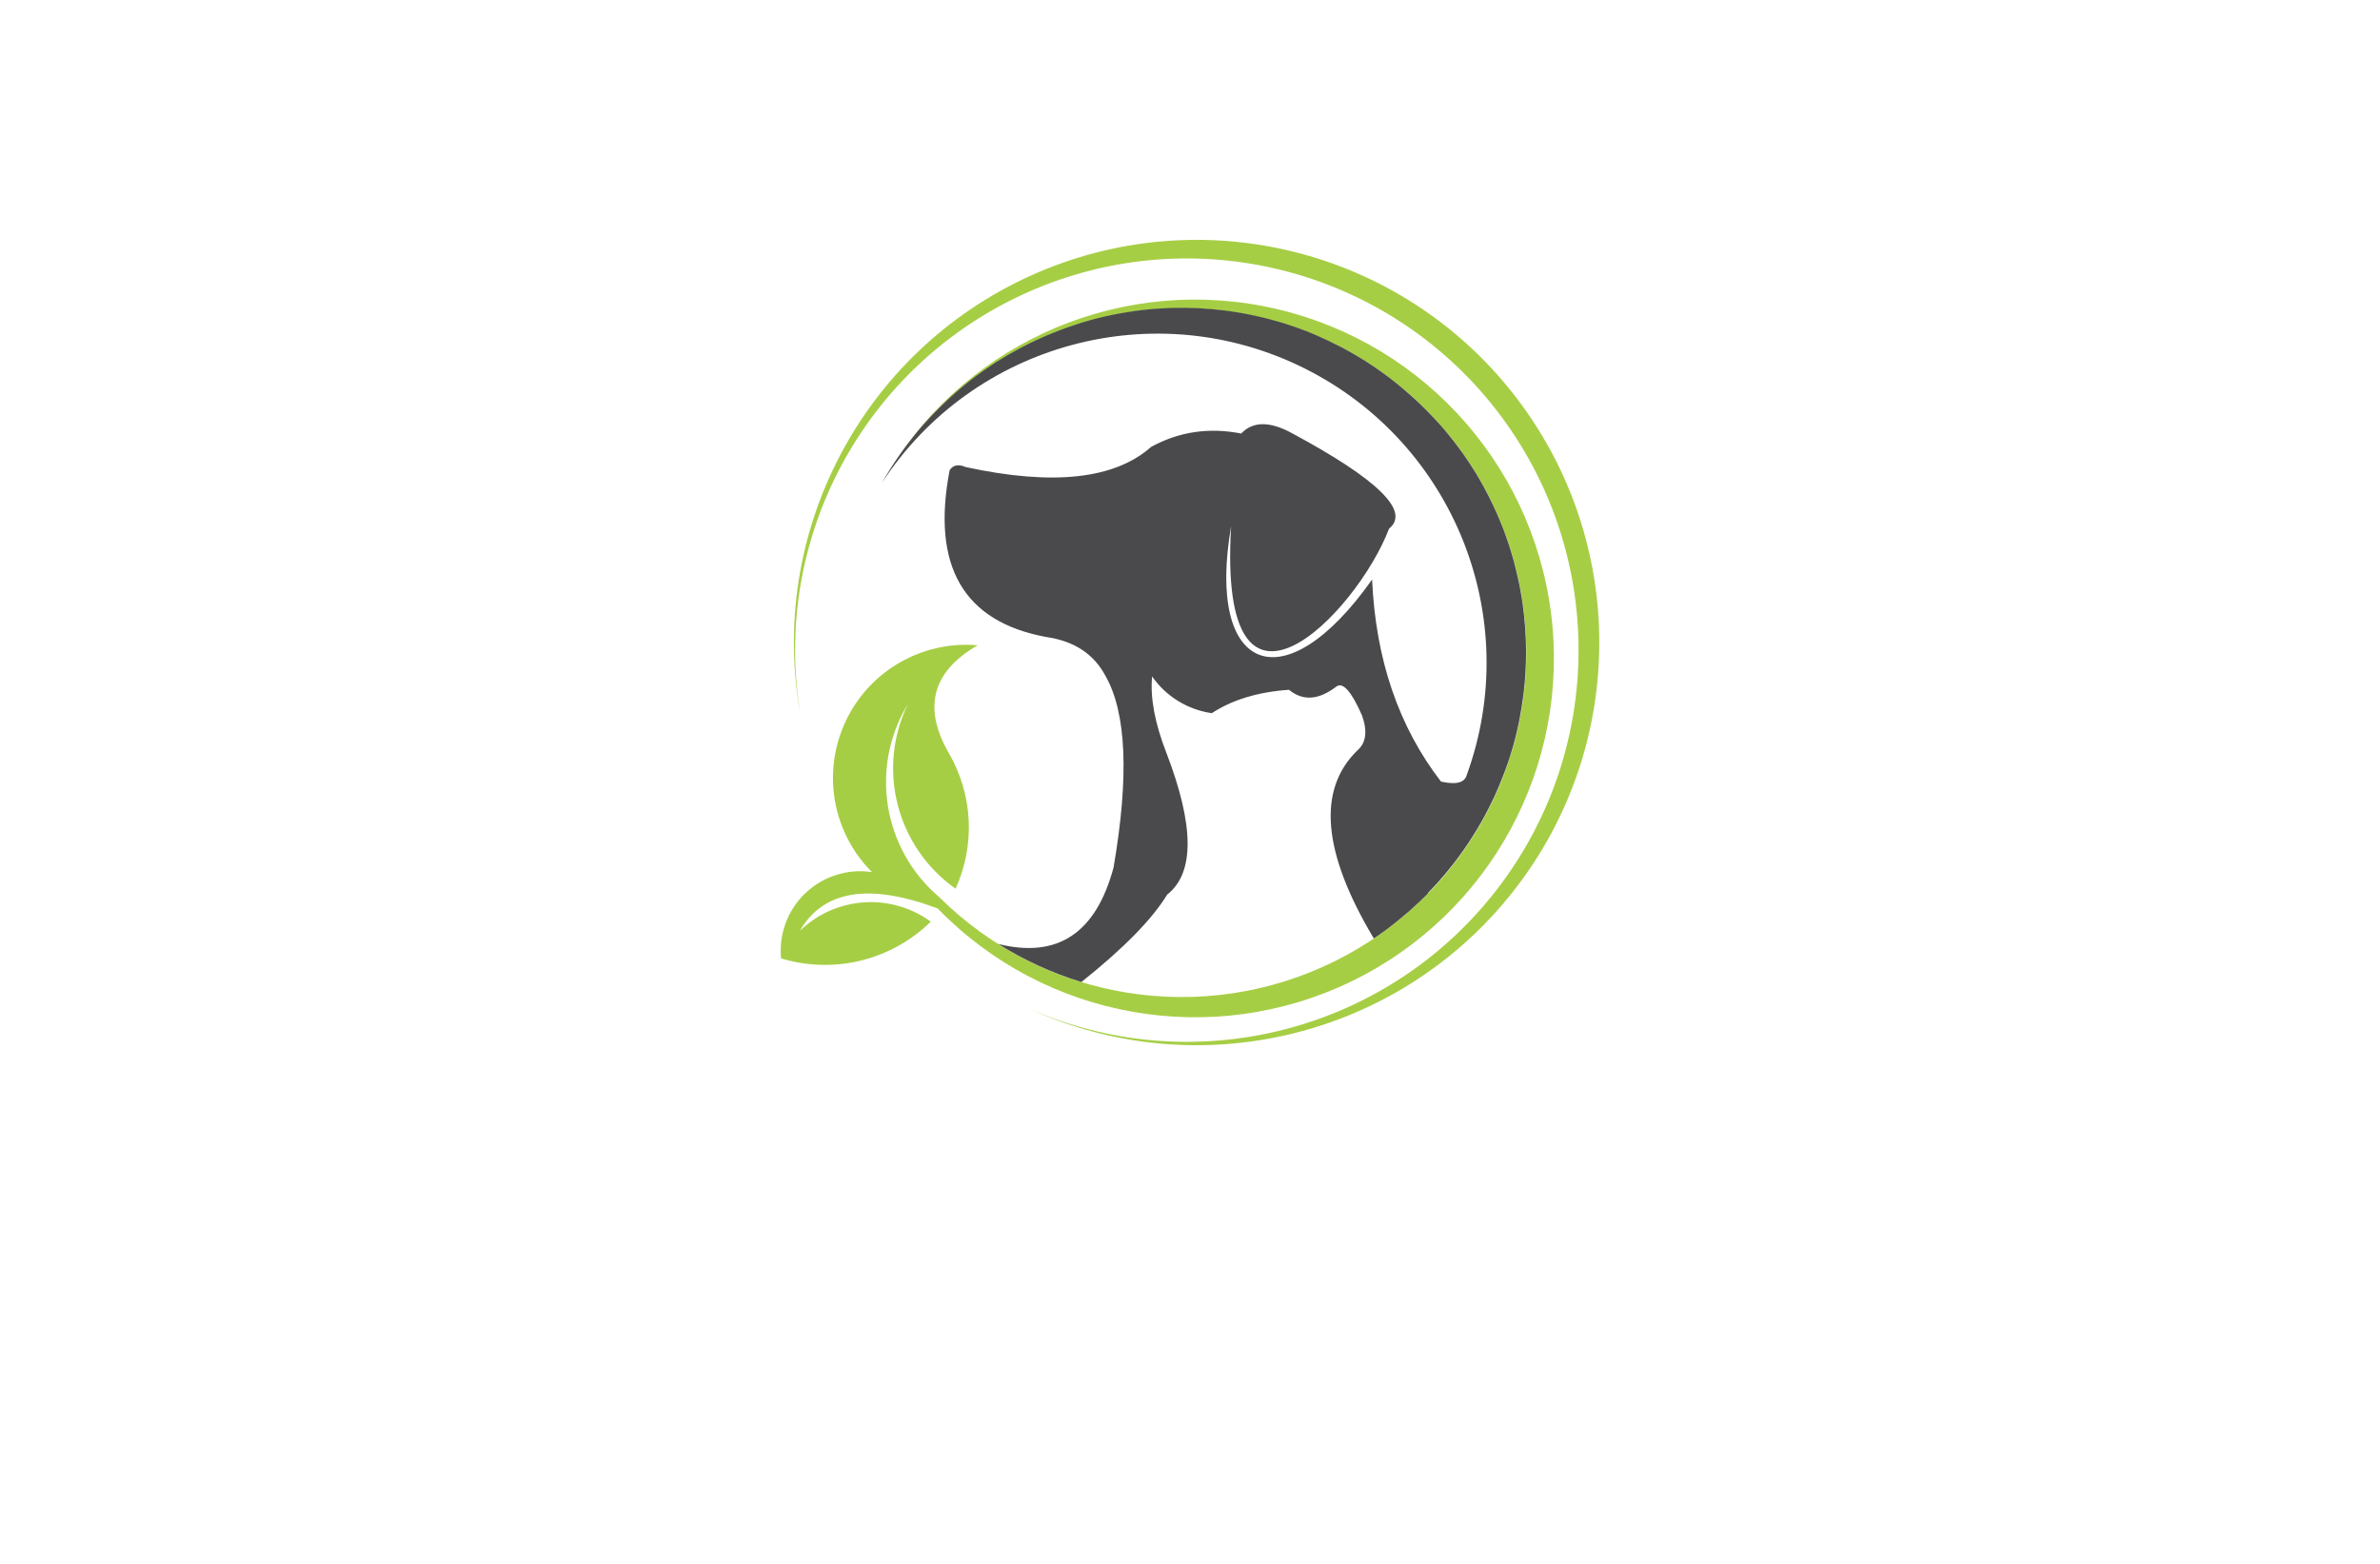<?xml version="1.0" encoding="utf-8"?>
<!-- Generator: Adobe Illustrator 27.8.1, SVG Export Plug-In . SVG Version: 6.00 Build 0)  -->
<svg version="1.1" xmlns="http://www.w3.org/2000/svg" xmlns:xlink="http://www.w3.org/1999/xlink" x="0px" y="0px"
	 viewBox="0 0 350 230" style="enable-background:new 0 0 350 230;" xml:space="preserve">
<style type="text/css">
	.st0{fill:#000B23;}
	.st1{fill:#E6FFB0;}
	.st2{fill:#F7FFE1;}
	.st3{fill:#FFD8AE;}
	.st4{fill:#FEFFE1;}
	.st5{fill:#F9D6BB;}
	.st6{fill:#F3FFF4;}
	.st7{fill:#FFF7F0;}
	.st8{fill:#211202;}
	.st9{fill:#FDFFB0;}
	.st10{fill:#FDFFF3;}
	.st11{fill:#94D3EC;}
	.st12{fill-rule:evenodd;clip-rule:evenodd;fill:#1F3A6E;}
	.st13{fill:#E73F2D;}
	.st14{fill:#253E92;}
	.st15{fill:#EF3E25;}
	.st16{fill:#45BA8B;}
	.st17{fill:none;}
	.st18{fill:#F5B92B;}
	.st19{fill:#0391B3;}
	.st20{fill:#116380;}
	.st21{fill:#939598;}
	.st22{fill:#36004C;}
	.st23{fill:#F2B21C;}
	.st24{fill:#E6E6E6;}
	.st25{fill:#33BFC7;}
	.st26{fill:#463895;}
	.st27{fill:#470000;}
	.st28{fill:#FFFFFF;}
	.st29{fill:#ED1C24;}
	.st30{fill:#373D01;}
	.st31{fill:#6D2700;}
	.st32{fill:#C94502;}
	.st33{fill:#4FAF76;}
	.st34{fill:#231F20;}
	.st35{fill:#0049FF;}
	.st36{fill:#9A5E26;}
	.st37{fill:#003321;}
	.st38{fill:#331F00;}
	.st39{fill:#060033;}
	.st40{fill:#D3FF99;}
	.st41{fill:#F0FF99;}
	.st42{fill:#99F1FF;}
	.st43{fill:#99FFC2;}
	.st44{fill:#FFBD99;}
	.st45{fill:#FF99B6;}
	.st46{fill:url(#SVGID_1_);}
	.st47{fill:url(#SVGID_00000144315511180749867870000004346827894467107223_);}
	.st48{fill:url(#SVGID_00000108267385453496563580000000581946835164011698_);}
	.st49{fill:url(#SVGID_00000071557599530311318550000006908184230860858774_);}
	.st50{fill:url(#SVGID_00000050645154062038247670000012350007767065247671_);}
	.st51{fill:url(#SVGID_00000137094619338199115270000006240705932680744846_);}
	.st52{fill:url(#SVGID_00000075159664806371364050000012243650241434071981_);}
	.st53{fill:url(#SVGID_00000071544130294344930080000002342563615590065822_);}
	.st54{fill:url(#SVGID_00000004539750455840649360000013578088808615766702_);}
	.st55{fill:url(#SVGID_00000160192217792694092950000013927113754620385725_);}
	.st56{fill:url(#SVGID_00000096043912669710350230000002924268602523687344_);}
	.st57{fill:url(#SVGID_00000140725536955710817720000016332738261329048220_);}
	.st58{fill:url(#SVGID_00000046325693312918097690000018372117584299015097_);}
	.st59{fill:url(#SVGID_00000013879529569047215820000014965832461565688234_);}
	.st60{fill:url(#SVGID_00000061472689372160208620000007974334345068279457_);}
	.st61{fill:#009245;}
	.st62{fill:#A6CE45;}
	.st63{fill:#FEFADF;}
	.st64{fill:#2AA3AE;}
	.st65{fill:#00527A;}
	.st66{fill-rule:evenodd;clip-rule:evenodd;fill:#D73C2C;}
	.st67{fill-rule:evenodd;clip-rule:evenodd;fill:#F75C4C;}
	.st68{fill:#FDD100;}
	.st69{fill:#724033;}
	.st70{fill-rule:evenodd;clip-rule:evenodd;fill:#FDD100;}
	.st71{fill:url(#SVGID_00000141448994042542297970000004800802941503087016_);}
	.st72{fill:url(#SVGID_00000092414894884746259300000004668683673780052896_);}
	.st73{fill:url(#SVGID_00000016766625758786659760000008279255343939274922_);}
	.st74{fill:#7F3F05;}
	.st75{fill:#86A018;}
	.st76{fill:#FF993B;}
	.st77{fill:#145B9C;}
	.st78{fill-rule:evenodd;clip-rule:evenodd;fill:#A6CE45;}
	.st79{fill-rule:evenodd;clip-rule:evenodd;fill:#4A4A4D;}
	.st80{filter:url(#Adobe_OpacityMaskFilter);}
	.st81{fill:#F5FBFD;}
	.st82{fill:#F7FBFF;}
	.st83{fill:#F4F5F6;}
	.st84{fill:#F4F5F5;}
	.st85{fill:#F3F4F5;}
	.st86{fill:#F1F3F3;}
	.st87{fill:#F3F2F2;}
	.st88{fill:#F0EEED;}
	.st89{fill:#F1F1F1;}
	.st90{fill:#E8E6E8;}
	.st91{fill:#E7E5E4;}
	.st92{fill:#E8E7E6;}
	.st93{fill:#EBEAEB;}
	.st94{fill:#E1E1E1;}
	.st95{fill:#E3E2E1;}
	.st96{fill:#DFDFDD;}
	.st97{fill:#D5D4D4;}
	.st98{fill:#E9E9EA;}
	.st99{fill:#D4D2D1;}
	.st100{fill:#DBDBD9;}
	.st101{fill:#AEABAC;}
	.st102{fill:#808080;}
	.st103{fill:#E7E4E3;}
	.st104{fill:#D9D8D7;}
	.st105{fill:#8C8C8C;}
	.st106{fill:#E3E4E2;}
	.st107{fill:#E7E6E6;}
	.st108{fill:#C6C2C1;}
	.st109{fill:#A19F9F;}
	.st110{fill:#B1B4B4;}
	.st111{fill:#B1B1B1;}
	.st112{fill:#C0BFBF;}
	.st113{fill:#E0E0DF;}
	.st114{fill:#BDBABA;}
	.st115{fill:#C7C6C6;}
	.st116{fill:#C9C8C6;}
	.st117{fill:#ABAAA9;}
	.st118{fill:#B8B6B7;}
	.st119{fill:#B2B3B3;}
	.st120{fill:#CECDCB;}
	.st121{fill:#868787;}
	.st122{fill:#838283;}
	.st123{fill:#9F9E9F;}
	.st124{fill:#D5D4D3;}
	.st125{fill:#D4D3D3;}
	.st126{fill:#5A5A5A;}
	.st127{fill:#AAAAA9;}
	.st128{fill:#C2C1C0;}
	.st129{fill:#D8D7D6;}
	.st130{fill:#8A8A8A;}
	.st131{fill:#D2D0CF;}
	.st132{fill:#BFBCBB;}
	.st133{fill:#AEAEAE;}
	.st134{fill:#807F7F;}
	.st135{fill:#C1BFBD;}
	.st136{fill:#DFE0DF;}
	.st137{fill:#C6C4C2;}
	.st138{fill:#D2D2D2;}
	.st139{fill:#D7D7D5;}
	.st140{fill:#A2A0A0;}
	.st141{fill:#C6C5C5;}
	.st142{fill:#989896;}
	.st143{fill:#D1D1D1;}
	.st144{fill:#CDD0CE;}
	.st145{fill:#B5B5B6;}
	.st146{fill:#C6C3C2;}
	.st147{fill:#D8D7D4;}
	.st148{fill:#858485;}
	.st149{fill:#9E9C9E;}
	.st150{fill:#949493;}
	.st151{fill:#CBC8C7;}
	.st152{fill:#B9B9B8;}
	.st153{fill:#C3C1BF;}
	.st154{fill:#DFDFDE;}
	.st155{fill:#B2B2B2;}
	.st156{fill:#626564;}
	.st157{fill:#B8B6B8;}
	.st158{fill:#D4D1D0;}
	.st159{fill:#BCBAB9;}
	.st160{fill:#DBDAD9;}
	.st161{fill:#C0BDBD;}
	.st162{fill:#8E8F8D;}
	.st163{fill:#AEACAC;}
	.st164{fill:#949392;}
	.st165{fill:#949494;}
	.st166{fill:#DDDDDB;}
	.st167{fill:#B8B8B9;}
	.st168{fill:#C9C6C4;}
	.st169{fill:#CECDCC;}
	.st170{fill:#797778;}
	.st171{fill:#5F6060;}
	.st172{fill:#969698;}
	.st173{fill:#888888;}
	.st174{fill:#9A9B9B;}
	.st175{fill:#BBB9B9;}
	.st176{fill:#999999;}
	.st177{fill:#959494;}
	.st178{fill:#B4B4B5;}
	.st179{fill:#909090;}
	.st180{fill:#888787;}
	.st181{fill:#7B7A7A;}
	.st182{fill:#6C6C6D;}
	.st183{fill:#AEACAD;}
	.st184{fill:#9C9C9C;}
	.st185{fill:#636767;}
	.st186{fill:#B2B3B4;}
	.st187{fill:#747475;}
	.st188{fill:#757576;}
	.st189{fill:#99999A;}
	.st190{fill:#848384;}
	.st191{fill:#8D8C8C;}
	.st192{fill:#A7A6A5;}
	.st193{fill:#969595;}
	.st194{fill:#7E7F7F;}
	.st195{fill:#6A6A68;}
	.st196{fill:#A5A3A3;}
	.st197{fill:#7C7B7C;}
	.st198{fill:#545453;}
	.st199{fill:#929191;}
	.st200{fill:#908F8E;}
	.st201{fill:#7B7D7C;}
	.st202{fill:#828283;}
	.st203{fill:#2B2B2B;}
	.st204{fill:#616161;}
	.st205{fill:#6C6C6B;}
	.st206{fill:#696A6A;}
	.st207{fill:#464647;}
	.st208{fill:#5E5F5F;}
	.st209{fill:#898989;}
	.st210{fill:#6C6E6E;}
	.st211{fill:#4D4B4C;}
	.st212{fill:#555655;}
	.st213{fill:#5E5F5E;}
	.st214{fill:#797A7B;}
	.st215{fill:#5C5C5E;}
	.st216{fill:#4D4C4D;}
	.st217{fill:#6F6F6F;}
	.st218{fill:#808081;}
	.st219{fill:#1D1D1D;}
	.st220{fill:#444445;}
	.st221{fill:#626463;}
	.st222{fill:#515352;}
	.st223{fill:#535352;}
	.st224{fill:#353535;}
	.st225{fill:#727373;}
	.st226{fill:#787778;}
	.st227{fill:#747575;}
	.st228{fill:#676768;}
	.st229{fill:#818282;}
	.st230{fill:#555556;}
	.st231{fill:#5F6161;}
	.st232{mask:url(#SVGID_00000045605513242266677350000013650258083651438990_);}
	.st233{fill:#2AC0DB;}
	.st234{fill:#75459A;}
	.st235{fill:#F7D308;}
	.st236{fill:#F4831F;}
	.st237{fill:#E93B7B;}
	.st238{fill:#FFF100;}
	.st239{fill:#E29233;}
	.st240{fill:url(#SVGID_00000043418831262085592680000012167913094890298499_);}
	.st241{fill:#FF0226;}
	.st242{fill:#39B1D1;}
	.st243{fill:#FF7400;}
	.st244{fill:url(#SVGID_00000096060991879640220130000004770356258948440713_);}
	.st245{fill:#F65E41;}
	.st246{fill:#033A4D;}
	.st247{fill:url(#SVGID_00000013188118665695935310000009648543108207145623_);}
	.st248{fill-rule:evenodd;clip-rule:evenodd;fill:#211202;}
	.st249{fill-rule:evenodd;clip-rule:evenodd;fill:url(#SVGID_00000011000807482525953290000006861428009797367696_);}
	.st250{fill-rule:evenodd;clip-rule:evenodd;fill:url(#SVGID_00000157277019420708468780000005701685614438760107_);}
	.st251{fill:url(#SVGID_00000168078481332349891050000004699613800224351119_);}
	.st252{fill:url(#SVGID_00000000932832296094922710000014848928077479823018_);}
	.st253{fill:url(#SVGID_00000094581953681698645350000013374197430305707659_);}
	.st254{fill:#2D1201;}
	.st255{fill:#E67E22;}
	.st256{fill-rule:evenodd;clip-rule:evenodd;fill:#CCCCCC;}
	.st257{fill:#041B49;}
</style>
<g id="Layer_1">
</g>
<g id="Layer_2">
</g>
<g id="Layer_3">
</g>
<g id="Layer_4">
</g>
<g id="Layer_5">
</g>
<g id="Layer_6">
</g>
<g id="Layer_7">
</g>
<g id="Layer_8">
</g>
<g id="Layer_9">
</g>
<g id="Layer_10">
</g>
<g id="Layer_11">
</g>
<g id="Layer_12">
</g>
<g id="Layer_13">
</g>
<g id="Layer_14">
</g>
<g id="Layer_15">
	<g>
		<path class="st78" d="M117.63,136.9c5.23-5.07,13.36-5.64,19.25-1.35c-5.8,5.69-14.24,7.76-22.02,5.4
			c-0.34-3.58,0.98-7.13,3.59-9.6c2.61-2.48,6.22-3.62,9.78-3.09c-5.82-5.82-7.38-14.65-3.9-22.11
			c3.47-7.46,11.24-11.95,19.44-11.25c-6.71,3.89-8.11,9.2-4.19,15.94c3.5,6.08,3.85,13.47,0.95,19.86
			c-8.68-6.11-11.65-17.6-7.02-27.15c-5.64,9.3-3.69,21.32,4.59,28.37c15.41,15.31,38.87,19.09,58.31,9.39
			c19.44-9.7,30.53-30.71,27.58-52.23c-2.96-21.52-19.31-38.76-40.65-42.85c-21.34-4.09-42.91,5.88-53.62,24.78
			c11.13-19.83,33.71-30.3,56.03-25.99c22.33,4.31,39.38,22.44,42.32,44.99c2.94,22.55-8.89,44.44-29.36,54.34
			c-20.47,9.9-44.98,5.57-60.82-10.74C127.82,129.83,121.07,130.93,117.63,136.9z"/>
		<path class="st79" d="M146.8,138.83c8.72,2.17,14.37-1.58,16.96-11.25c2.3-13.4,1.9-22.81-1.22-28.23
			c-1.72-3.2-4.62-5.09-8.71-5.67c-12.15-2.26-16.88-10.43-14.18-24.52c0.5-0.77,1.29-0.93,2.36-0.47
			c12.83,2.78,21.92,1.79,27.28-2.97c4.11-2.24,8.52-2.89,13.24-1.96c1.71-1.81,4.19-1.83,7.43-0.07
			c12.7,6.82,17.47,11.51,14.32,14.05c-4.78,12.55-25.27,33.56-23.23-0.34c-3.73,21.46,7.71,26.27,20.73,7.83
			c0.52,11.72,3.89,21.62,10.13,29.72c2.21,0.49,3.47,0.17,3.78-0.94c8.41-23.1-1.84-48.82-23.82-59.82
			c-21.98-11-48.71-3.77-62.16,16.8c0.16-0.29,0.33-0.58,0.5-0.86c0.06-0.09,0.11-0.19,0.17-0.28c0.11-0.19,0.23-0.38,0.35-0.57
			c0.07-0.12,0.15-0.23,0.22-0.35c0.1-0.16,0.2-0.32,0.31-0.48c0.09-0.14,0.18-0.27,0.27-0.41c0.09-0.14,0.18-0.27,0.27-0.41
			c0.1-0.15,0.2-0.29,0.3-0.44c0.09-0.12,0.17-0.25,0.26-0.37c0.1-0.14,0.21-0.29,0.31-0.43c0.09-0.12,0.18-0.25,0.27-0.37
			c0.11-0.15,0.21-0.29,0.32-0.43c0.09-0.12,0.17-0.23,0.26-0.35c0.11-0.15,0.23-0.29,0.34-0.44c0.09-0.11,0.17-0.22,0.26-0.33
			c0.12-0.15,0.24-0.3,0.36-0.45c0.08-0.1,0.17-0.21,0.25-0.31c0.12-0.15,0.25-0.3,0.37-0.45c0.08-0.1,0.17-0.2,0.25-0.3
			c0.13-0.15,0.26-0.3,0.39-0.44c0.08-0.09,0.17-0.19,0.25-0.28c0.13-0.15,0.26-0.29,0.4-0.44c0.08-0.09,0.16-0.18,0.25-0.27
			c0.14-0.15,0.28-0.3,0.42-0.45c0.08-0.08,0.16-0.17,0.24-0.25c0.14-0.15,0.29-0.3,0.43-0.44c0.08-0.08,0.16-0.16,0.24-0.24
			c0.15-0.15,0.29-0.29,0.44-0.44c0.08-0.08,0.16-0.16,0.24-0.23c0.15-0.14,0.3-0.29,0.45-0.43c0.08-0.08,0.16-0.15,0.24-0.23
			c0.15-0.14,0.31-0.28,0.46-0.43c0.08-0.07,0.16-0.14,0.24-0.21c0.16-0.14,0.32-0.29,0.48-0.43c0.07-0.06,0.15-0.13,0.22-0.19
			c0.17-0.14,0.33-0.29,0.5-0.43c0.07-0.06,0.15-0.13,0.23-0.19c0.17-0.14,0.34-0.28,0.51-0.42c0.08-0.06,0.16-0.12,0.23-0.19
			c0.17-0.14,0.34-0.27,0.52-0.41c0.07-0.06,0.15-0.11,0.22-0.17c0.18-0.14,0.36-0.27,0.54-0.41c0.07-0.05,0.14-0.1,0.21-0.15
			c0.19-0.14,0.37-0.27,0.56-0.41c0.07-0.05,0.14-0.1,0.21-0.15c0.19-0.13,0.37-0.26,0.56-0.39c0.07-0.05,0.15-0.1,0.22-0.15
			c0.19-0.13,0.38-0.26,0.57-0.39c0.06-0.04,0.12-0.08,0.18-0.12c0.2-0.13,0.41-0.27,0.61-0.4c0.05-0.03,0.1-0.06,0.15-0.09
			c0.97-0.61,1.96-1.19,2.97-1.73c0.05-0.03,0.09-0.05,0.14-0.08c0.19-0.1,0.37-0.2,0.56-0.29c0.1-0.05,0.19-0.1,0.29-0.15
			c0.17-0.09,0.33-0.17,0.5-0.25c0.12-0.06,0.24-0.12,0.36-0.18c0.16-0.08,0.31-0.15,0.47-0.22c0.13-0.06,0.26-0.12,0.39-0.19
			c0.15-0.07,0.3-0.14,0.45-0.2c0.14-0.06,0.28-0.13,0.42-0.19c0.15-0.06,0.29-0.13,0.44-0.19c0.15-0.06,0.29-0.13,0.44-0.19
			c0.15-0.06,0.29-0.12,0.44-0.18c0.15-0.06,0.3-0.12,0.45-0.18c0.14-0.06,0.29-0.11,0.43-0.17c0.15-0.06,0.31-0.12,0.46-0.18
			c0.14-0.05,0.29-0.11,0.43-0.16c0.16-0.06,0.31-0.11,0.47-0.17c0.15-0.05,0.29-0.1,0.44-0.15c0.15-0.05,0.31-0.1,0.46-0.16
			c0.15-0.05,0.3-0.1,0.45-0.15c0.15-0.05,0.31-0.1,0.46-0.15c0.15-0.05,0.3-0.09,0.45-0.14c0.15-0.05,0.31-0.09,0.46-0.14
			c0.15-0.04,0.31-0.09,0.46-0.13c0.15-0.04,0.3-0.08,0.45-0.13c0.16-0.04,0.32-0.09,0.48-0.13c0.15-0.04,0.29-0.08,0.44-0.11
			c0.16-0.04,0.33-0.08,0.49-0.12c0.15-0.04,0.29-0.07,0.44-0.11c0.17-0.04,0.33-0.08,0.5-0.11c0.14-0.03,0.28-0.06,0.43-0.09
			c0.17-0.04,0.34-0.07,0.52-0.11c0.14-0.03,0.28-0.06,0.42-0.08c0.17-0.03,0.35-0.07,0.53-0.1c0.14-0.03,0.27-0.05,0.41-0.07
			c0.18-0.03,0.36-0.06,0.55-0.09c0.13-0.02,0.26-0.04,0.38-0.06c0.19-0.03,0.38-0.06,0.58-0.09c0.12-0.02,0.24-0.03,0.36-0.05
			c0.2-0.03,0.4-0.05,0.6-0.08c0.11-0.01,0.23-0.03,0.34-0.04c0.21-0.02,0.42-0.05,0.63-0.07c0.1-0.01,0.2-0.02,0.3-0.03
			c0.22-0.02,0.44-0.04,0.67-0.06c0.09-0.01,0.18-0.01,0.26-0.02c0.24-0.02,0.47-0.04,0.71-0.05c0.07,0,0.14-0.01,0.21-0.01
			c0.25-0.02,0.51-0.03,0.76-0.04c0.05,0,0.1,0,0.15-0.01c0.27-0.01,0.55-0.02,0.82-0.03h0.04c2.49-0.06,5.01,0.06,7.53,0.38
			c0.06,0.01,0.12,0.01,0.17,0.02c0.21,0.03,0.43,0.06,0.65,0.09c0.12,0.02,0.24,0.03,0.36,0.05c0.17,0.03,0.34,0.05,0.51,0.08
			c0.16,0.03,0.33,0.05,0.49,0.08c0.14,0.02,0.27,0.05,0.41,0.07c0.2,0.03,0.39,0.07,0.59,0.11c0.11,0.02,0.23,0.04,0.34,0.07
			c0.22,0.04,0.43,0.09,0.65,0.13c0.11,0.02,0.21,0.05,0.32,0.07c0.22,0.05,0.44,0.1,0.66,0.15c0.1,0.02,0.2,0.05,0.31,0.07
			c0.22,0.05,0.44,0.11,0.66,0.16c0.1,0.03,0.2,0.05,0.3,0.08c0.22,0.06,0.44,0.11,0.66,0.17c0.1,0.03,0.2,0.06,0.31,0.09
			c0.21,0.06,0.43,0.12,0.64,0.18c0.11,0.03,0.21,0.06,0.32,0.09c0.21,0.06,0.41,0.13,0.61,0.19c0.11,0.04,0.23,0.07,0.34,0.11
			c0.19,0.06,0.38,0.13,0.57,0.19c0.13,0.04,0.25,0.09,0.38,0.13c0.18,0.06,0.36,0.13,0.54,0.19c0.13,0.05,0.26,0.09,0.39,0.14
			c0.17,0.06,0.34,0.13,0.52,0.19c0.14,0.05,0.27,0.1,0.41,0.16c0.16,0.06,0.31,0.12,0.47,0.19c0.15,0.06,0.3,0.12,0.44,0.18
			c0.15,0.06,0.29,0.12,0.44,0.19c0.15,0.07,0.31,0.13,0.46,0.2c0.13,0.06,0.26,0.12,0.4,0.18c0.17,0.07,0.34,0.15,0.5,0.23
			c0.12,0.05,0.24,0.11,0.35,0.16c0.17,0.08,0.35,0.16,0.52,0.25c0.11,0.05,0.22,0.11,0.32,0.16c0.18,0.09,0.37,0.18,0.55,0.27
			c0.09,0.04,0.17,0.09,0.26,0.13c0.2,0.1,0.4,0.21,0.6,0.31c0.06,0.03,0.12,0.07,0.18,0.1c0.22,0.12,0.45,0.24,0.67,0.36l0.05,0.03
			c1.6,0.89,3.15,1.87,4.63,2.92l0.1,0.07c0.19,0.14,0.38,0.28,0.58,0.42c0.07,0.05,0.14,0.1,0.2,0.15
			c0.17,0.13,0.34,0.25,0.51,0.38c0.09,0.07,0.17,0.13,0.26,0.2c0.15,0.11,0.29,0.23,0.44,0.35c0.11,0.08,0.21,0.17,0.32,0.25
			c0.13,0.11,0.27,0.22,0.4,0.33c0.11,0.09,0.23,0.19,0.34,0.28c0.13,0.1,0.25,0.21,0.37,0.32c0.12,0.1,0.24,0.21,0.36,0.31
			c0.11,0.1,0.23,0.2,0.34,0.3c0.13,0.11,0.26,0.23,0.39,0.34c0.1,0.09,0.2,0.18,0.31,0.28c0.14,0.13,0.28,0.25,0.41,0.38
			c0.09,0.08,0.18,0.17,0.27,0.25c0.15,0.14,0.29,0.28,0.44,0.42c0.08,0.08,0.16,0.16,0.24,0.24c0.15,0.15,0.3,0.29,0.45,0.44
			c0.07,0.08,0.15,0.15,0.22,0.23c0.15,0.15,0.3,0.31,0.45,0.46c0.07,0.07,0.14,0.15,0.21,0.22c0.15,0.16,0.31,0.33,0.46,0.49
			l0.19,0.2c0.16,0.17,0.31,0.35,0.47,0.52l0.17,0.19c0.16,0.18,0.32,0.37,0.48,0.55l0.14,0.17c0.17,0.2,0.33,0.39,0.49,0.59
			l0.11,0.14c0.17,0.21,0.33,0.42,0.5,0.63l0.1,0.12c0.17,0.22,0.34,0.44,0.5,0.66l0.08,0.1c0.17,0.23,0.34,0.45,0.5,0.68l0.07,0.09
			c0.17,0.23,0.33,0.47,0.5,0.7l0.06,0.09c0.17,0.24,0.33,0.48,0.49,0.73l0.05,0.07c0.17,0.25,0.33,0.51,0.5,0.76l0.03,0.05
			c0.17,0.26,0.33,0.52,0.49,0.78l0.03,0.04c0.17,0.27,0.33,0.55,0.49,0.83l0,0c0.98,1.68,1.87,3.42,2.66,5.22
			c0.06,0.13,0.11,0.25,0.16,0.38c0.07,0.17,0.14,0.33,0.21,0.5c0.08,0.19,0.16,0.39,0.24,0.58c0.04,0.1,0.08,0.21,0.13,0.31
			c0.08,0.21,0.16,0.42,0.24,0.63c0.03,0.09,0.07,0.18,0.1,0.27c0.08,0.21,0.15,0.42,0.23,0.64c0.03,0.09,0.07,0.19,0.1,0.28
			c0.08,0.22,0.15,0.43,0.22,0.65c0.03,0.09,0.06,0.18,0.09,0.27c0.07,0.22,0.14,0.43,0.21,0.65c0.03,0.09,0.06,0.19,0.09,0.29
			c0.07,0.21,0.13,0.43,0.19,0.64c0.03,0.1,0.06,0.2,0.09,0.3c0.06,0.2,0.11,0.41,0.17,0.61c0.03,0.11,0.06,0.23,0.09,0.34
			c0.05,0.19,0.1,0.37,0.14,0.56c0.03,0.14,0.07,0.28,0.1,0.41c0.04,0.16,0.08,0.32,0.11,0.48c0.04,0.17,0.08,0.34,0.12,0.51
			c0.03,0.13,0.06,0.27,0.09,0.4c0.04,0.2,0.09,0.4,0.13,0.61c0.02,0.1,0.04,0.2,0.06,0.31c0.05,0.24,0.09,0.48,0.14,0.72l0.03,0.19
			c0.05,0.28,0.1,0.56,0.14,0.84l0.02,0.1c0.05,0.31,0.1,0.62,0.14,0.94l0,0.03c0.6,4.37,0.62,8.71,0.11,12.95l-0.01,0.04
			c-0.04,0.3-0.08,0.6-0.12,0.9c-0.02,0.11-0.03,0.22-0.05,0.32c-0.03,0.21-0.06,0.41-0.09,0.62c-0.02,0.14-0.05,0.27-0.07,0.41
			c-0.03,0.18-0.06,0.36-0.09,0.54c-0.03,0.15-0.06,0.3-0.08,0.44c-0.03,0.17-0.06,0.33-0.09,0.5c-0.03,0.15-0.06,0.3-0.09,0.45
			c-0.03,0.16-0.07,0.33-0.1,0.49c-0.03,0.15-0.07,0.3-0.1,0.45c-0.04,0.16-0.07,0.32-0.11,0.48c-0.04,0.15-0.07,0.3-0.11,0.46
			c-0.04,0.16-0.08,0.32-0.12,0.48c-0.04,0.15-0.08,0.3-0.12,0.44c-0.04,0.16-0.09,0.33-0.13,0.49c-0.04,0.14-0.08,0.28-0.12,0.42
			c-0.05,0.17-0.1,0.34-0.15,0.51c-0.04,0.14-0.08,0.27-0.12,0.4c-0.05,0.17-0.11,0.35-0.16,0.52c-0.04,0.13-0.08,0.25-0.12,0.37
			c-0.06,0.19-0.12,0.37-0.19,0.56c-0.04,0.11-0.08,0.22-0.12,0.33c-0.07,0.2-0.14,0.4-0.21,0.59c-0.04,0.1-0.07,0.19-0.11,0.29
			c-0.08,0.21-0.16,0.42-0.24,0.63l-0.1,0.25c-0.09,0.23-0.18,0.45-0.27,0.67l-0.08,0.2c-0.1,0.25-0.21,0.49-0.31,0.74l-0.05,0.12
			c-0.12,0.27-0.24,0.54-0.36,0.81l-0.02,0.05c-2.42,5.29-5.74,10.15-9.84,14.35L210,131.4c-0.21,0.21-0.42,0.43-0.64,0.64
			c-0.04,0.04-0.08,0.08-0.13,0.12c-0.19,0.18-0.37,0.36-0.56,0.54c-0.07,0.07-0.14,0.13-0.21,0.19c-0.16,0.15-0.32,0.3-0.48,0.45
			c-0.09,0.09-0.19,0.17-0.28,0.26c-0.14,0.13-0.28,0.25-0.43,0.38c-0.11,0.1-0.22,0.2-0.34,0.29c-0.13,0.11-0.26,0.22-0.39,0.33
			c-0.13,0.11-0.25,0.21-0.38,0.32c-0.12,0.1-0.23,0.19-0.35,0.29c-0.14,0.12-0.29,0.23-0.43,0.35c-0.11,0.09-0.22,0.17-0.32,0.26
			c-0.15,0.12-0.3,0.23-0.45,0.35c-0.11,0.08-0.22,0.17-0.33,0.25c-0.15,0.11-0.3,0.23-0.45,0.34c-0.11,0.08-0.23,0.17-0.34,0.25
			c-0.15,0.11-0.29,0.21-0.44,0.31c-0.13,0.09-0.25,0.18-0.38,0.27c-0.14,0.09-0.27,0.19-0.41,0.28c-0.08,0.05-0.15,0.1-0.23,0.15
			c-7.56-12.65-8.36-21.87-2.41-27.66c1.28-1.1,1.5-2.81,0.68-5.13c-1.56-3.55-2.82-4.97-3.78-4.25c-2.6,1.99-4.92,2.15-6.96,0.47
			c-4.57,0.32-8.35,1.47-11.35,3.44c-3.55-0.51-6.73-2.46-8.78-5.4c-0.3,3.13,0.4,6.87,2.09,11.21c4.13,10.73,4.17,17.69,0.13,20.87
			c-2.25,3.67-6.46,7.95-12.62,12.86C154.76,143.12,150.64,141.25,146.8,138.83z"/>
		<path class="st78" d="M151.26,148.31c24.82,11.4,54.21,4.35,71.15-17.06c16.95-21.41,17.05-51.64,0.26-73.17
			c-16.79-21.53-46.13-28.79-71.03-17.57c-24.9,11.22-38.89,38.01-33.88,64.85c-4.47-26.03,9.34-51.75,33.49-62.43
			c24.15-10.67,52.47-3.56,68.71,17.26s16.24,50.02,0,70.85C203.73,151.86,175.41,158.98,151.26,148.31z"/>
	</g>
</g>
</svg>
